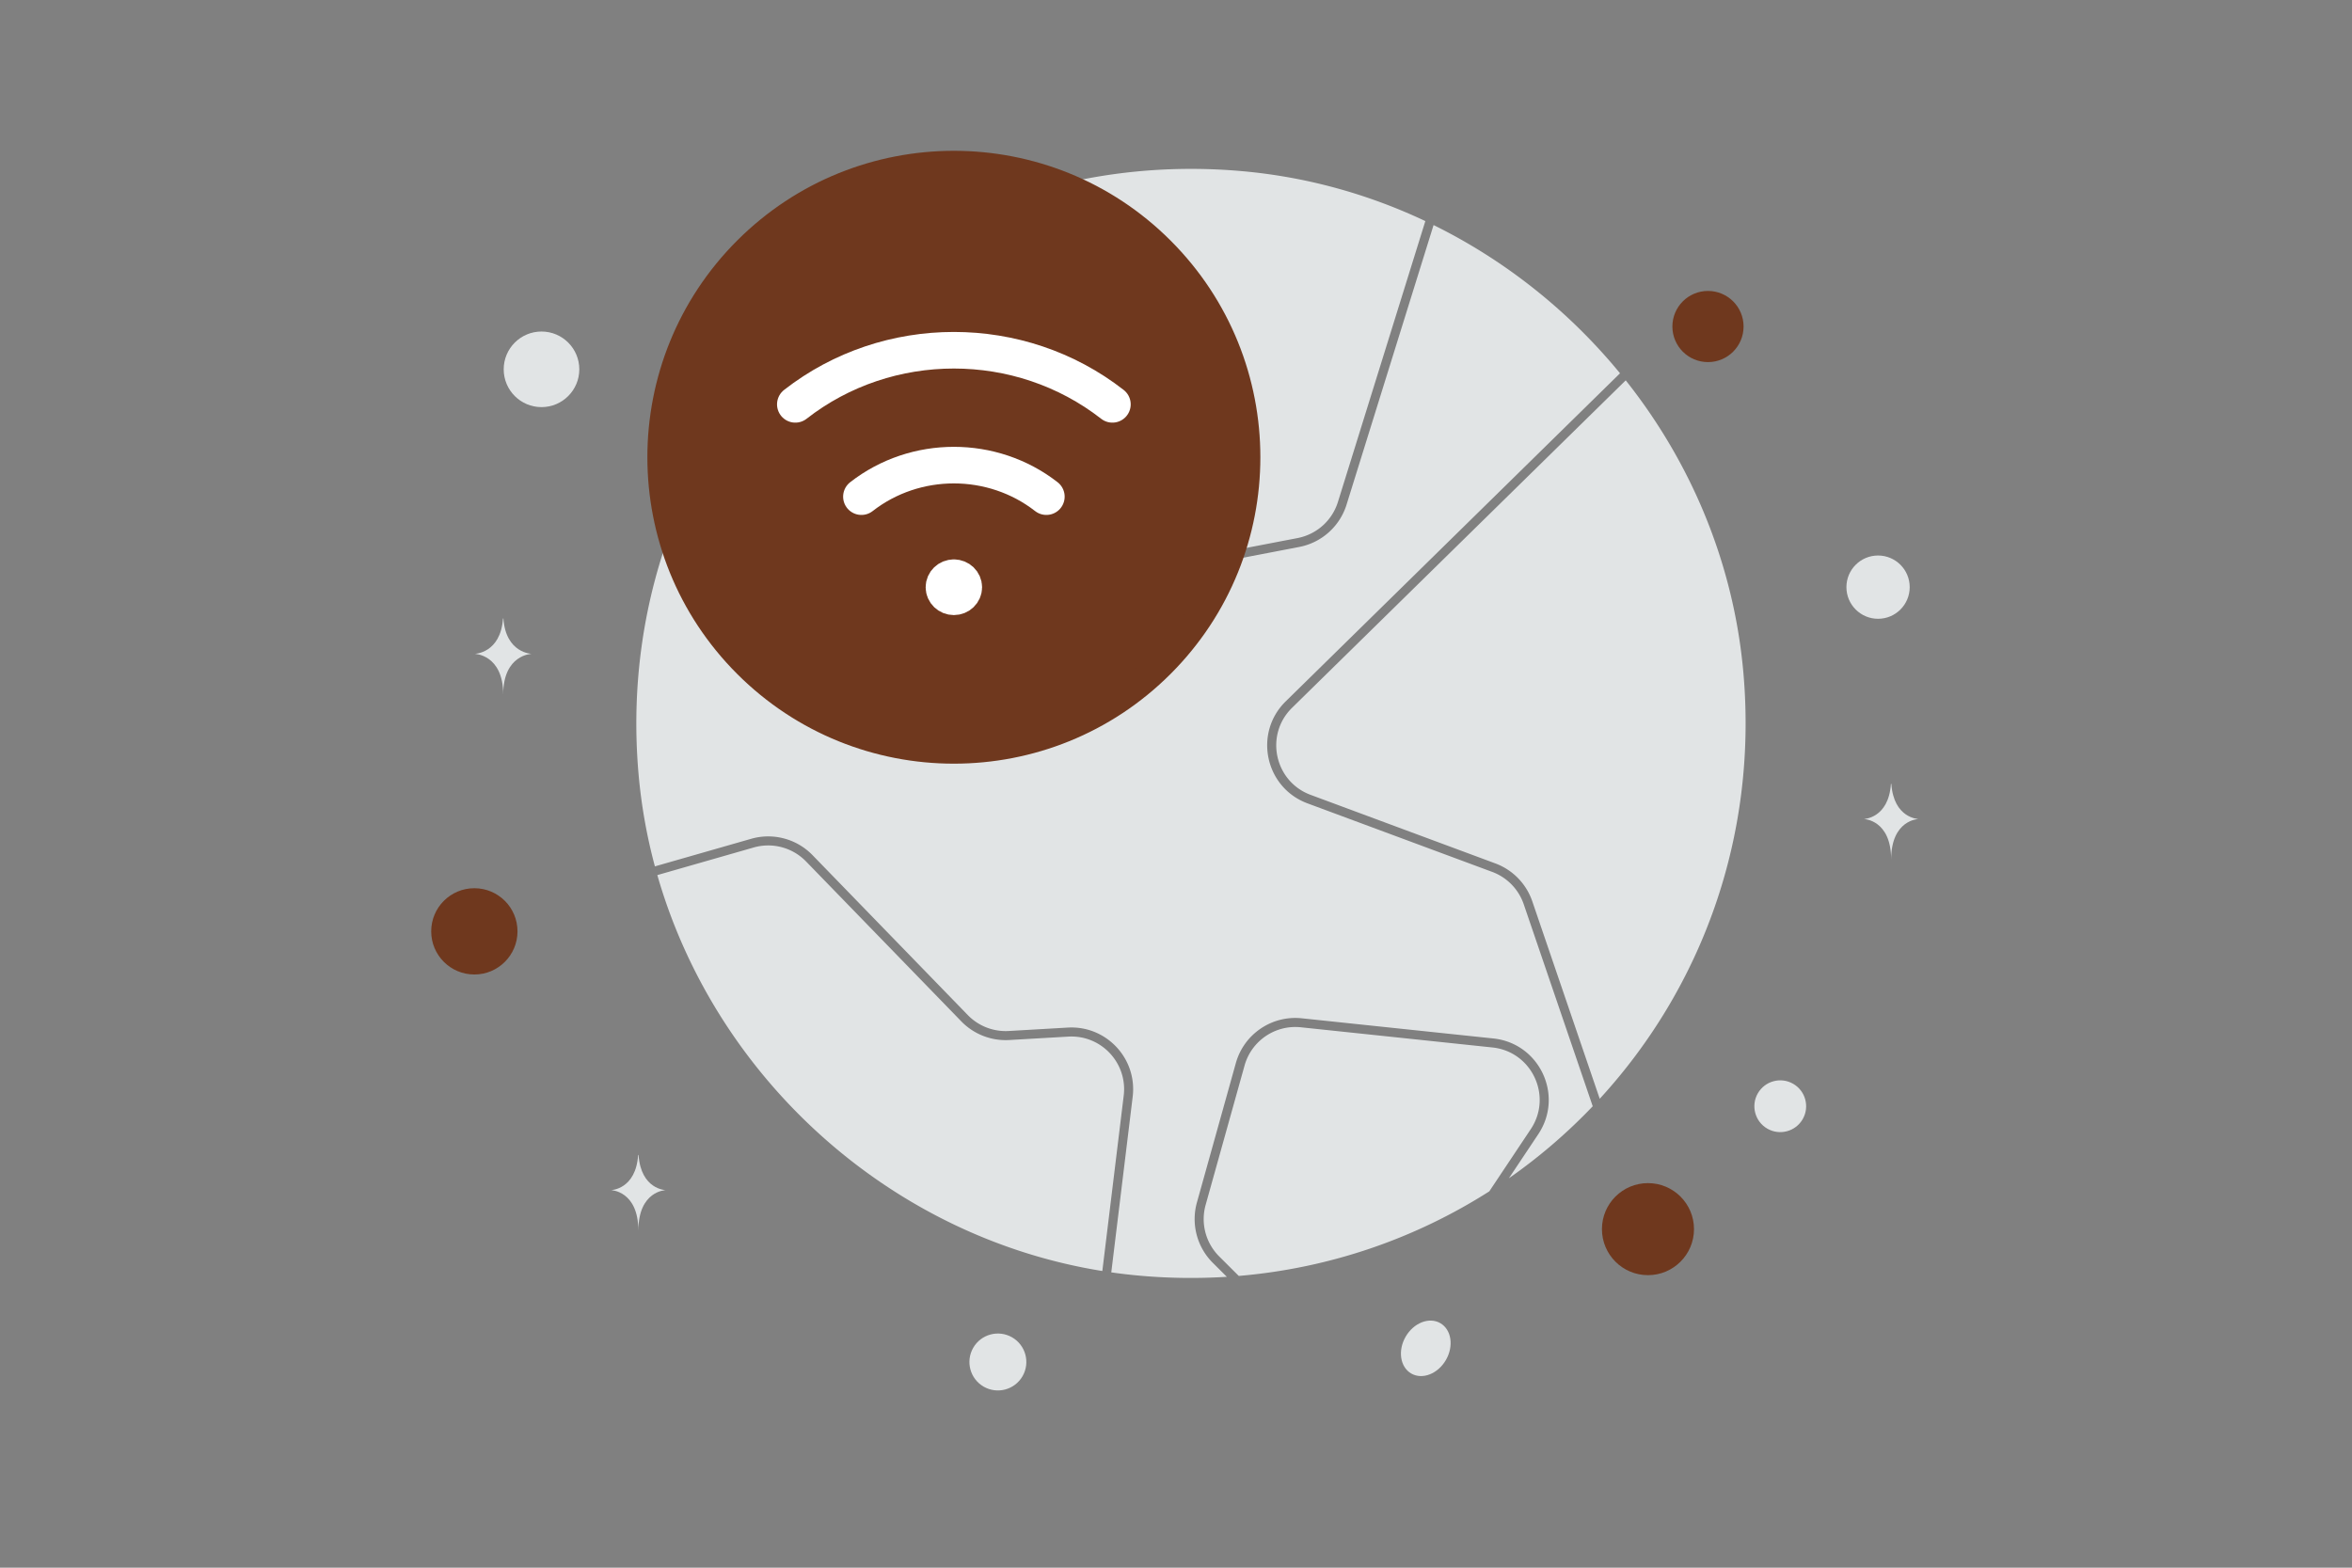 <svg width="900" height="600" viewBox="0 0 900 600" fill="none" xmlns="http://www.w3.org/2000/svg"><rect x="0" y="0" width="900" height="600" fill="#808080" stroke="none"/><path fill="transparent" d="M0 0h900v600H0z"/><circle cx="630.601" cy="470.427" r="17.613" transform="rotate(180 630.601 470.427)" fill="#6f381e"/><circle cx="653.565" cy="124.969" r="13.62" transform="rotate(180 653.565 124.969)" fill="#6f381e"/><circle cx="350.48" cy="303.205" r="14.499" transform="rotate(180 350.48 303.205)" fill="#6f381e"/><circle r="16.512" transform="matrix(-1 0 0 1 181.512 356.457)" fill="#6f381e"/><circle r="9.907" transform="scale(1 -1) rotate(60 707.276 378.261)" fill="#E1E4E5"/><circle r="10.891" transform="scale(1 -1) rotate(60 642.358 70.047)" fill="#E1E4E5"/><circle r="12.109" transform="matrix(-1 0 0 1 718.646 224.719)" fill="#E1E4E5"/><circle r="10.873" transform="scale(1 -1) rotate(-75 27.593 -544.25)" fill="#E1E4E5"/><circle r="14.465" transform="matrix(-1 0 0 1 207.208 141.35)" fill="#E1E4E5"/><ellipse rx="11.127" ry="8.902" transform="scale(1 -1) rotate(60 719.699 214.462)" fill="#E1E4E5"/><path d="M192.471 236.744h.158c.939 13.299 10.829 13.504 10.829 13.504s-10.906.213-10.906 15.58c0-15.367-10.906-15.58-10.906-15.58s9.886-.205 10.825-13.504zm51.723 205.292h.152c.901 13.259 10.397 13.464 10.397 13.464s-10.471.212-10.471 15.533c0-15.321-10.471-15.533-10.471-15.533s9.492-.205 10.393-13.464zm479.384-142.04h.152c.901 13.26 10.397 13.464 10.397 13.464s-10.471.212-10.471 15.534c0-15.322-10.471-15.534-10.471-15.534s9.492-.204 10.393-13.464z" fill="#E1E4E5"/><path fill-rule="evenodd" clip-rule="evenodd" d="M257.906 199.661c-11.468 29.468-16.555 62.162-13.578 96.397a205.331 205.331 0 0 0 6.273 35.529l36.842-10.557a23.643 23.643 0 0 1 23.475 6.26l59.42 61.212a20.178 20.178 0 0 0 15.645 6.09l22.611-1.308c14.718-.852 26.616 11.827 24.833 26.461l-8.193 67.229c3.742.536 7.513.97 11.311 1.301a219.498 219.498 0 0 0 32.91.4l-5.371-5.354a23.643 23.643 0 0 1-6.079-23.101l14.894-53.337c3.103-11.112 13.773-18.361 25.246-17.152l73.297 7.721c17.677 1.862 27.053 21.834 17.193 36.624l-11.254 16.882a212.556 212.556 0 0 0 32.08-27.56l-26.396-77.304a20.179 20.179 0 0 0-12.075-12.397l-70.672-26.229c-16.241-6.028-20.698-26.9-8.335-39.035l127.923-125.567c-19.394-23.641-43.75-43.125-71.343-56.728l-33.299 107.006a23.642 23.642 0 0 1-18.113 16.192l-94.415 18.137a20.176 20.176 0 0 0-13.671 9.732l-14.234 24.67c-7.359 12.754-24.46 15.751-35.716 6.259l-81.209-68.473zM421.81 486.454l8.181-67.128c1.522-12.491-8.634-23.313-21.197-22.586l-22.611 1.308a23.64 23.64 0 0 1-18.329-7.135l-59.42-61.212a20.18 20.18 0 0 0-20.038-5.343l-36.868 10.564c22.338 77.872 89.238 138.522 170.282 151.532zM667.13 257.69c5.477 63.005-16.349 120.78-54.989 162.844l-25.8-75.559a23.642 23.642 0 0 0-14.147-14.524l-70.672-26.229c-13.863-5.145-17.667-22.96-7.114-33.319l127.682-125.33c25.07 31.58 41.401 70.27 45.04 112.117zm-407.872-61.417 82.088 69.215c9.609 8.101 24.205 5.543 30.486-5.343l14.234-24.67a23.642 23.642 0 0 1 16.017-11.402l94.415-18.137a20.18 20.18 0 0 0 15.461-13.821l33.452-107.499c-21.827-10.315-45.603-16.973-70.498-19.143-97.073-8.44-181.753 47.954-215.655 130.8zm214.761 292.063c35.116-2.98 67.755-14.455 95.863-32.371l15.873-23.809c8.416-12.624.413-29.672-14.676-31.261l-73.297-7.722c-9.793-1.031-18.901 5.157-21.549 14.641l-14.894 53.337a20.18 20.18 0 0 0 5.189 19.718l7.491 7.467z" fill="#E1E4E5"/><path fill-rule="evenodd" clip-rule="evenodd" d="M444.196 95.804c43.739 43.739 43.739 114.653 0 158.392-43.739 43.739-114.653 43.739-158.392 0-43.739-43.739-43.739-114.653 0-158.392 43.739-43.739 114.653-43.739 158.392 0z" fill="#6f381e"/><path d="M444.196 95.804c43.739 43.739 43.739 114.653 0 158.392-43.739 43.739-114.653 43.739-158.392 0-43.739-43.739-43.739-114.653 0-158.392 43.739-43.739 114.653-43.739 158.392 0" stroke="#6f381e" stroke-width="10.562" stroke-linecap="round" stroke-linejoin="round"/><path d="M365 221.095c2.091 0 3.796 1.642 3.796 3.658s-1.705 3.659-3.796 3.659c-2.09 0-3.795-1.643-3.795-3.659s1.705-3.658 3.795-3.658m60.667-66.339c-35.38-27.615-85.954-27.615-121.334 0m25.288 35.326c20.633-16.09 50.126-16.09 70.771 0" stroke="#fff" stroke-width="14" stroke-linecap="round" stroke-linejoin="round"/></svg>
